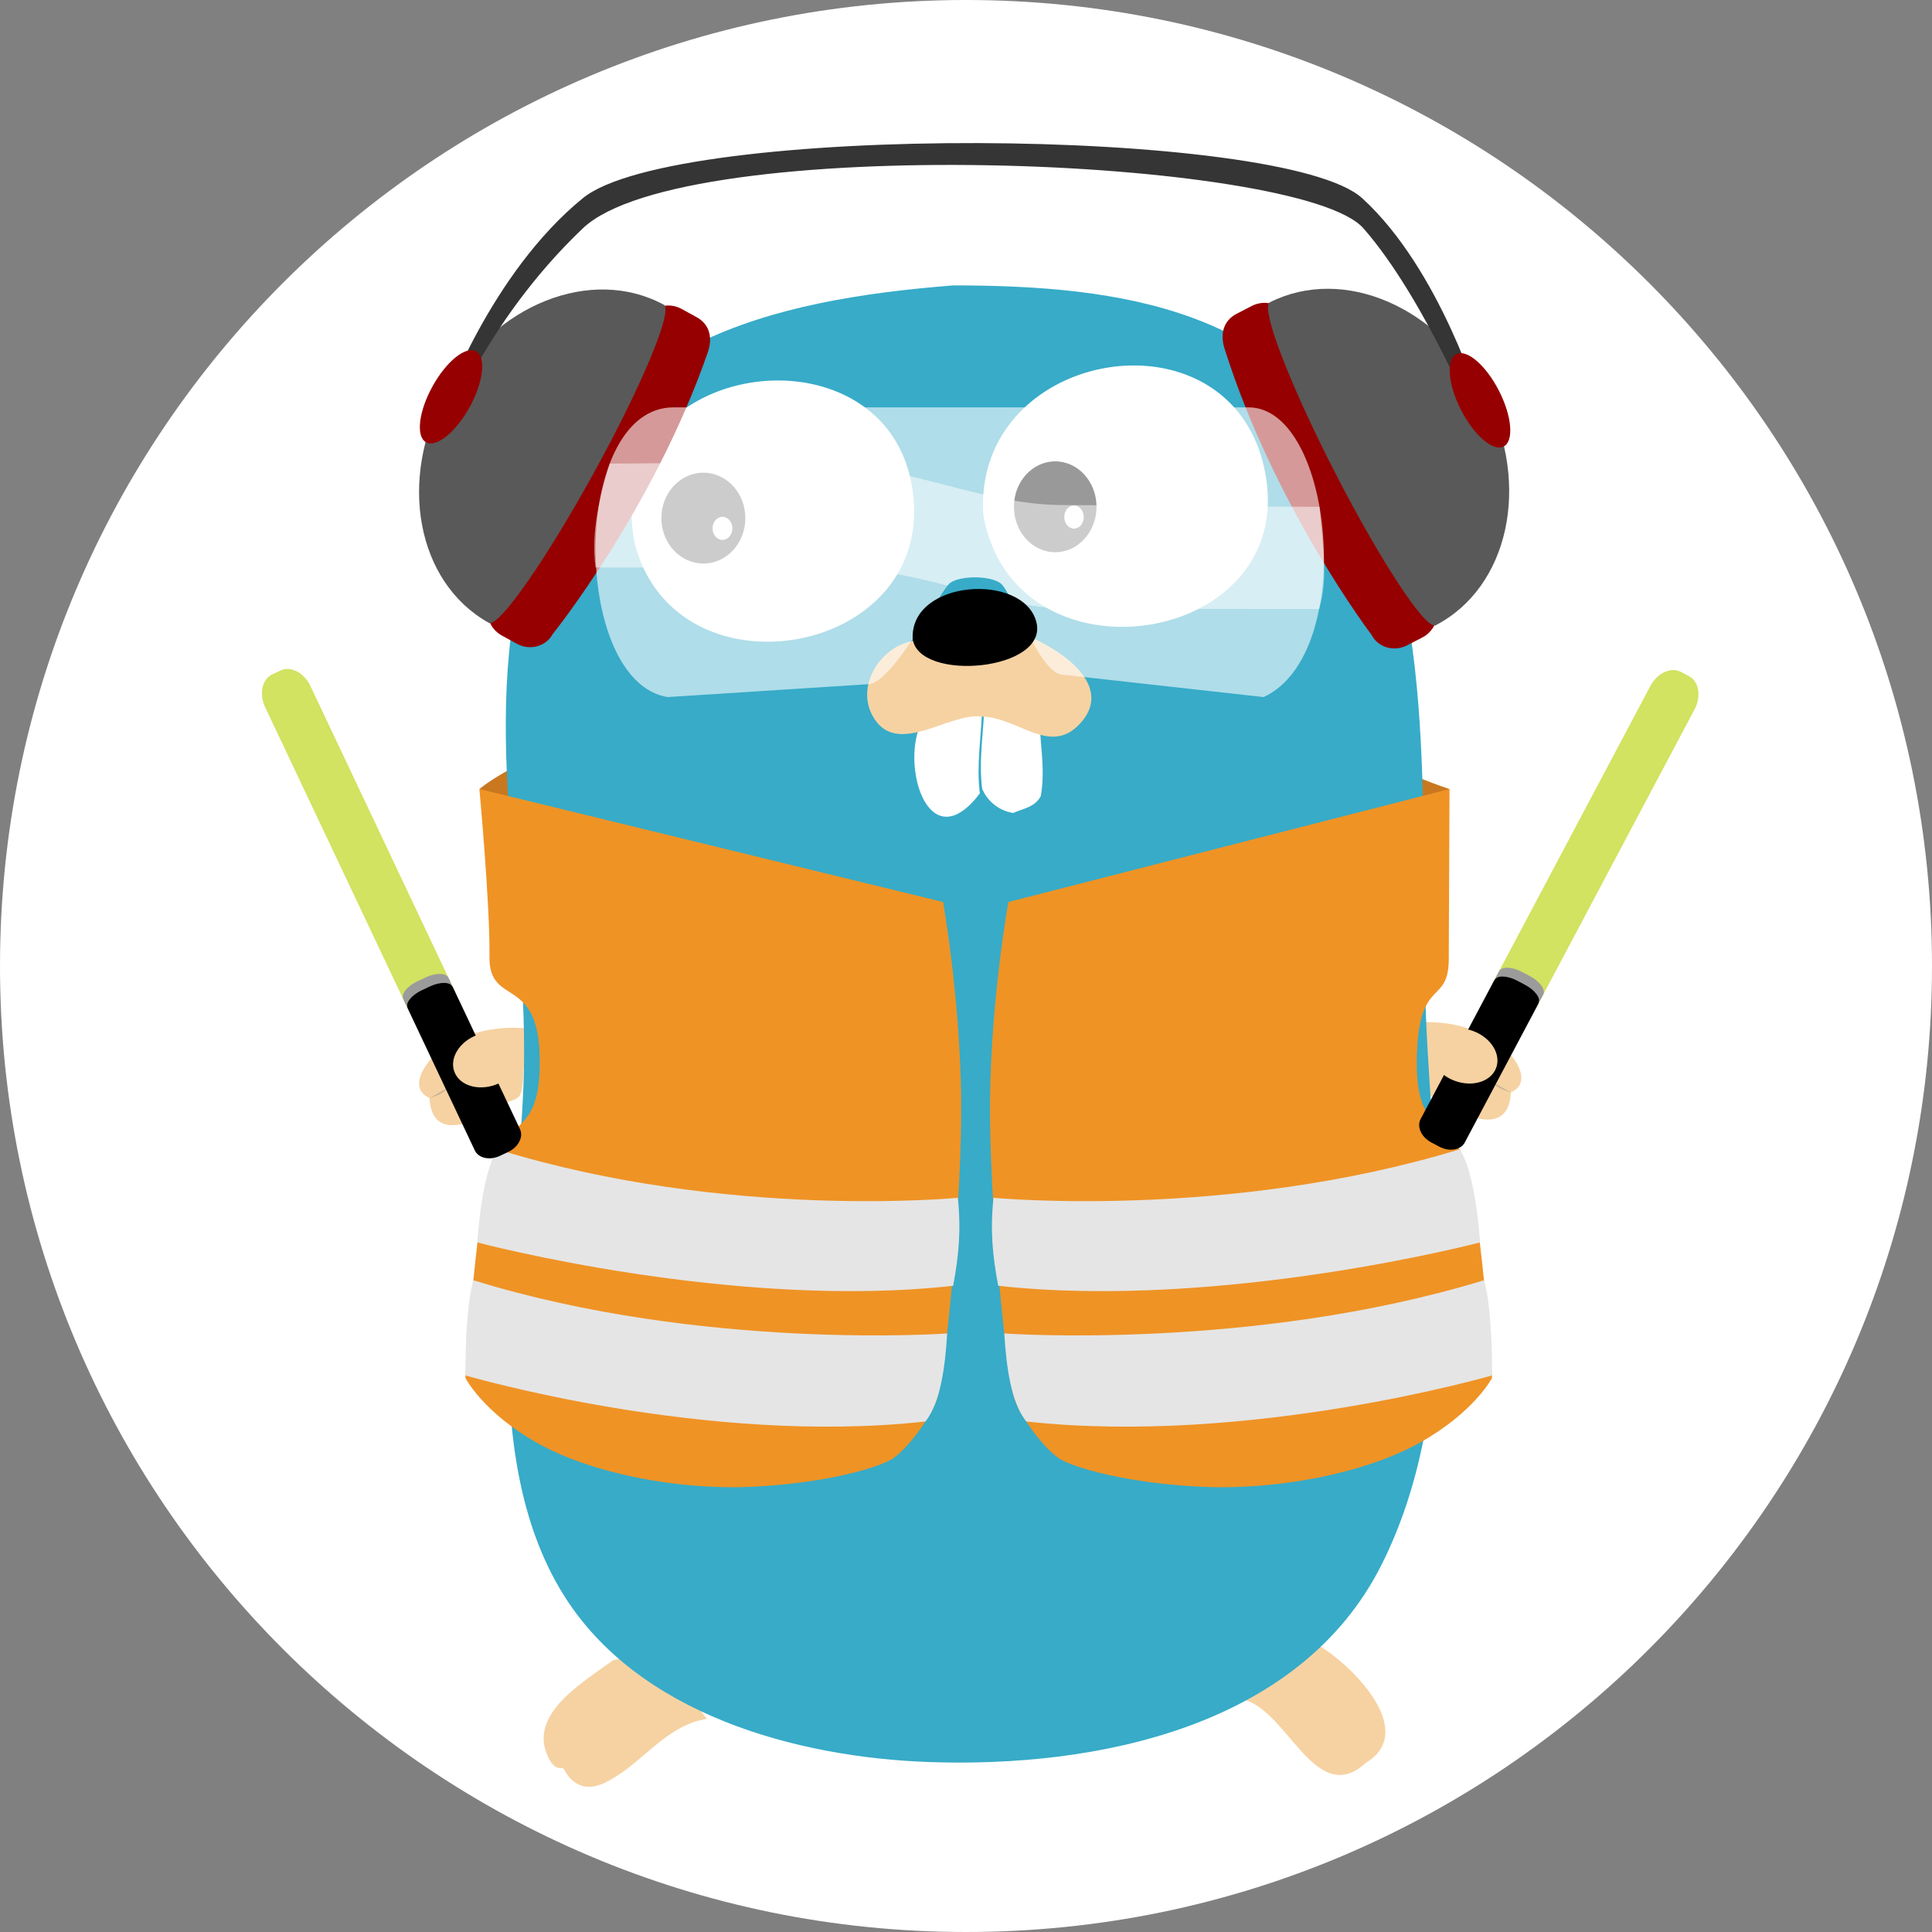 <?xml version="1.0" encoding="UTF-8" standalone="no"?>
<svg
   xmlns:dc="http://purl.org/dc/elements/1.1/"
   xmlns:cc="http://creativecommons.org/ns#"
   xmlns:rdf="http://www.w3.org/1999/02/22-rdf-syntax-ns#"
   xmlns:svg="http://www.w3.org/2000/svg"
   xmlns="http://www.w3.org/2000/svg"
   xmlns:xlink="http://www.w3.org/1999/xlink"
   xmlns:sodipodi="http://sodipodi.sourceforge.net/DTD/sodipodi-0.dtd"
   xmlns:inkscape="http://www.inkscape.org/namespaces/inkscape"
   width="100px"
   height="100px"
   viewBox="0 0 100 100"
   version="1.1"
   id="svg18"
   sodipodi:docname="icon.svg"
   inkscape:version="0.92.5 (2060ec1f9f, 2020-04-08)">
  <rect x="0" y="0" width="100" height="100" fill="#808080" stroke="none"/>
  <sodipodi:namedview
     pagecolor="#ffffff"
     bordercolor="#666666"
     borderopacity="1"
     objecttolerance="10"
     gridtolerance="10"
     guidetolerance="10"
     inkscape:pageopacity="0"
     inkscape:pageshadow="2"
     inkscape:window-width="1035"
     inkscape:window-height="757"
     id="namedview20"
     showgrid="false"
     inkscape:pagecheckerboard="true"
     inkscape:zoom="4.72"
     inkscape:cx="45.148181"
     inkscape:cy="48.99602"
     inkscape:window-x="2250"
     inkscape:window-y="99"
     inkscape:window-maximized="0"
     inkscape:current-layer="layer1" />
  <!-- Generator: Sketch 45.2 (43514) - http://www.bohemiancoding.com/sketch -->
  <title
     id="title2">eclispe-che</title>
  <desc
     id="desc4">Created with Sketch.</desc>
  <defs
     id="defs7">
    <path
       d="M50,4.04252804e-14 C22.387,4.04252804e-14 0,22.385 0,50 C0,77.613 22.387,100 50,100 C77.614,100 100,77.613 100,50 C100,22.385 77.613,3.55271368e-14 50,4.04252804e-14 Z"
       id="path-1" />
  </defs>
  <g
     inkscape:groupmode="layer"
     id="layer1"
     inkscape:label="BACKGROUND">
    <g
       style="fill:#ffffff;fill-opacity:1;fill-rule:evenodd;stroke:none;stroke-width:1;stroke-opacity:1"
       id="Page-1">
      <g
         id="eclispe-che"
         style="fill:#ffffff;fill-opacity:1;stroke:none;stroke-opacity:1">
        <g
           id="path3023-path"
           style="fill:#ffffff;fill-opacity:1;stroke:none;stroke-opacity:1">
          <use
             xlink:href="#path-1"
             id="use9"
             style="fill:#ffffff;fill-opacity:1;fill-rule:evenodd;stroke:none;stroke-opacity:1"
             x="0"
             y="0"
             width="100%"
             height="100%" />
          <path
             d="M 50,0.5 C 22.663,0.5 0.5,22.662 0.5,50 0.5,77.337 22.663,99.5 50,99.5 77.338,99.5 99.5,77.337 99.5,50 99.5,22.662 77.338,0.5 50,0.5 Z"
             id="path11"
             style="fill:#ffffff;fill-opacity:1;stroke:none;stroke-width:1;stroke-opacity:1"
             inkscape:connector-curvature="0" />
        </g>
      </g>
    </g>
    <g
       style="fill-rule:nonzero"
       transform="matrix(0.289,0,0,0.289,13.31,7.161)"
       id="g82">
      <path
         style="fill:#c9781f"
         inkscape:connector-curvature="0"
         d="m 39.804,116.54 c 0,0 21.156,-18.392 83.77,-18.392 57.44,0 73.584,13.013 89.98,18.392 l -85.536,41.74 z"
         id="path2" />
      <path
         style="fill:#f6d2a2"
         inkscape:connector-curvature="0"
         d="m 30.873,171.897 c 0.388,7.978 8.368,4.287 11.983,1.793 3.43,-2.368 4.435,-0.4 4.736,-5.073 0.197,-3.07 0.552,-6.143 0.377,-9.227 -5.19,-0.47 -10.833,0.764 -15.087,3.85 -2.19,1.6 -6.3,6.665 -2,8.657"
         id="path4" />
      <path
         style="fill:#c6b198"
         inkscape:connector-curvature="0"
         d="m 30.873,171.897 c 1.162,-0.43 2.393,-0.738 3.18,-1.787"
         id="path6" />
      <path
         style="fill:#37abc8"
         inkscape:connector-curvature="0"
         d="M 49.317,76.853 C 18.734,68.253 41.475,29.41 66.034,45.391 Z m 135.88,-34.378 c 24.208,-16.98 46.083,21.33 17.95,30.97 z"
         id="path8" />
      <path
         style="fill:#f6d2a2"
         inkscape:connector-curvature="0"
         d="m 190.405,270.087 c 6.15,3.8 17.388,15.288 8.164,20.86 -8.863,8.104 -13.823,-8.895 -21.602,-11.25 3.35,-4.543 7.596,-8.686 13.438,-9.608 z M 80.552,283.07 c -7.217,1.115 -11.28,7.618 -17.296,10.92 -5.67,3.376 -7.838,-1.08 -8.35,-1.986 -0.9,-0.405 -0.814,0.377 -2.186,-1.002 -5.256,-8.284 5.476,-14.34 11.065,-18.454 7.784,-1.572 12.662,5.167 16.766,10.522 z"
         id="path10" />
      <path
         style="fill:#077e91"
         inkscape:connector-curvature="0"
         d="M 50.594,66.12 C 46.56,64 43.6,61.095 46.067,56.434 c 2.285,-4.314 6.53,-3.846 10.565,-1.715 z m 146.18,-4.05 c 4.035,-2.13 6.995,-5.026 4.527,-9.687 -2.285,-4.315 -6.53,-3.846 -10.565,-1.715 z"
         id="path12" />
      <path
         style="fill:#f6d2a2"
         inkscape:connector-curvature="0"
         d="m 224.547,170.884 c -0.388,7.978 -8.368,4.287 -11.983,1.793 -3.43,-2.368 -4.435,-0.4 -4.736,-5.073 -0.197,-3.07 -0.552,-6.143 -0.377,-9.227 5.19,-0.47 10.833,0.764 15.087,3.85 2.19,1.6 6.3,6.665 2,8.657"
         id="path14" />
      <path
         style="fill:#c6b198"
         inkscape:connector-curvature="0"
         d="m 224.547,170.884 c -1.162,-0.43 -2.393,-0.738 -3.18,-1.787"
         id="path16" />
      <path
         style="fill:#37abc8"
         inkscape:connector-curvature="0"
         d="m 124.646,26.337 c 30.618,0 59.32,4.373 74.282,33.75 13.43,32.927 8.654,68.434 10.702,103.233 1.76,29.88 5.66,64.402 -8.222,92.093 -14.602,29.133 -51.09,36.46 -81.154,35.387 -23.613,-0.844 -52.138,-8.537 -65.465,-30.082 -15.635,-25.275 -8.233,-62.86 -7.098,-90.983 1.345,-33.315 -9.036,-66.73 1.923,-99.33 11.37,-33.816 42.03,-41.46 75.03,-44.066"
         id="path18" />
      <path
         style="fill:#ffffff"
         inkscape:connector-curvature="0"
         d="m 130.05,67.384 c 5.497,31.913 57.732,23.475 50.23,-8.7 -6.727,-28.862 -52.056,-20.873 -50.23,8.7 m -62.42,5.16 c 7.125,27.783 51.666,20.67 49.988,-7.2 -2,-33.378 -56.8,-26.937 -49.988,7.2 m 72.56,32.04 c 0.024,4.265 1,8.433 0.158,13.22 -1.06,2.002 -3.14,2.214 -4.935,3.022 a 7.26,7.26 0 0 1 -5.561,-4.332 c -0.637,-5.038 0.237,-9.916 0.398,-14.956 z"
         id="path20" />
      <ellipse
         style="fill:#000000"
         cx="79.916"
         cy="68.015"
         rx="7.521"
         ry="8.136"
         id="ellipse22" />
      <ellipse
         style="fill:#ffffff"
         cx="83.337"
         cy="69.85"
         rx="1.773"
         ry="2.068"
         id="ellipse24" />
      <ellipse
         style="fill:#000000"
         cx="142.935"
         cy="65.988"
         rx="7.396"
         ry="8.136"
         id="ellipse26" />
      <ellipse
         style="fill:#ffffff"
         cx="146.3"
         cy="67.824"
         rx="1.744"
         ry="2.068"
         id="ellipse28" />
      <path
         style="fill:#ffffff"
         inkscape:connector-curvature="0"
         d="m 118.697,105.226 c -3.282,7.943 1.83,23.825 10.734,12.1 -0.637,-5.038 0.237,-9.916 0.398,-14.956 z"
         id="path30" />
      <path
         style="fill:#f6d2a2"
         inkscape:connector-curvature="0"
         d="m 118.175,89.93 c -6.116,0.52 -11.116,7.783 -7.936,13.53 4.212,7.6 13.612,-0.673 19.466,0.103 6.738,0.138 12.26,7.115 17.67,1.26 6.02,-6.51 -2.592,-12.852 -9.32,-15.687 z"
         id="path32" />
      <path
         style="fill:#ef9325"
         inkscape:connector-curvature="0"
         d="m 39.804,116.54 c 0,0 1.936,20.948 1.804,29.978 -0.132,9.03 8.53,3.328 8.98,17.53 0.45,14.202 -5.248,11.507 -8.25,18.458 -3.002,6.951 -5.042,39.5 -5.042,39.5 0,0 3.08,6.082 12.7,11.558 9.62,5.476 25.1,8.552 38.485,7.946 13.385,-0.606 22.963,-3.472 25.356,-5.057 2.393,-1.585 6.362,-6.597 7.856,-10.474 1.494,-3.877 4.613,-35.808 4.396,-54.08 -0.217,-18.272 -3.24,-35.13 -3.24,-35.13 z"
         id="path34" />
      <path
         style="fill:#e5e5e5"
         inkscape:connector-curvature="0"
         d="m 124.655,205.505 c -39.447,4.398 -85.218,-7.76 -85.218,-7.76 0,0 0.672,-12.33 3.633,-16.67 41.027,12.694 82.417,8.67 82.417,8.67 0.614,5.756 0.18,10.332 -0.83,15.76 z m -4.955,24.302 c -39.447,4.398 -82.394,-8.248 -82.394,-8.248 0,0 -0.138,-11.843 1.43,-17.044 41.027,12.694 84.847,9.53 84.847,9.53 -0.37,6.25 -1.25,12.4 -3.883,15.76 z"
         id="path36" />
      <path
         style="fill:#ef9325"
         inkscape:connector-curvature="0"
         d="m 213.553,116.54 -0.133,29.978 c 0.134,9.03 -5.25,3.328 -5.707,17.53 -0.457,14.202 5.314,11.507 8.353,18.458 3.039,6.951 5.105,39.5 5.105,39.5 0,0 -3.12,6.082 -12.86,11.558 -9.74,5.476 -25.406,8.552 -38.97,7.946 -13.564,-0.606 -23.25,-3.472 -25.674,-5.057 -2.424,-1.585 -6.442,-6.597 -7.954,-10.474 -1.512,-3.877 -4.672,-35.808 -4.45,-54.08 0.222,-18.272 3.28,-35.13 3.28,-35.13 z"
         id="path38" />
      <path
         style="fill:#e5e5e5"
         inkscape:connector-curvature="0"
         d="m 132.715,205.505 c 39.943,4.398 86.3,-7.76 86.3,-7.76 0,0 -0.68,-12.33 -3.678,-16.67 -41.542,12.694 -83.452,8.67 -83.452,8.67 -0.622,5.756 -0.184,10.332 0.842,15.76 z m 5.027,24.302 c 39.943,4.398 83.43,-8.248 83.43,-8.248 0,0 0.14,-11.843 -1.447,-17.044 -41.542,12.694 -85.913,9.53 -85.913,9.53 0.374,6.25 1.265,12.4 3.932,15.76 z"
         id="path40" />
      <path
         style="fill:#d2e261"
         inkscape:connector-curvature="0"
         d="m 229.487,154.96 c -1.24,2.34 -3.698,3.468 -5.487,2.52 l -1.434,-0.758 c -1.79,-0.947 -2.235,-3.61 -0.993,-5.95 l 27.952,-52.688 c 1.24,-2.34 3.698,-3.468 5.487,-2.52 l 1.434,0.758 c 1.79,0.947 2.235,3.61 0.993,5.95 z"
         id="path42" />
      <path
         style="fill:#000000"
         inkscape:connector-curvature="0"
         d="m 216.286,179.843 c -0.723,1.363 -2.76,1.7 -4.55,0.753 l -1.434,-0.758 c -1.79,-0.947 -2.655,-2.82 -1.93,-4.182 l 13.114,-24.72 c 0.723,-1.363 2.76,-1.7 4.55,-0.753 l 1.434,0.758 c 1.79,0.947 2.655,2.82 1.93,4.182 z"
         id="path44" />
      <path
         style="fill:#9b9b9b"
         inkscape:connector-curvature="0"
         d="m 227.946,150.042 -1.434,-0.758 c -1.79,-0.947 -3.62,-0.998 -4.09,-0.115 l -0.838,1.58 c 0.47,-0.884 2.3,-0.832 4.09,0.115 l 1.434,0.758 c 1.79,0.947 2.86,2.43 2.392,3.314 l 0.838,-1.58 c 0.47,-0.883 -0.603,-2.367 -2.392,-3.314 z"
         id="path46" />
      <ellipse
         style="fill:#f6d2a2"
         transform="rotate(20.414,216.137,164.336)"
         cx="216.137"
         cy="164.336"
         rx="6.153"
         ry="4.754"
         id="ellipse48" />
      <path
         style="fill:#d2e261"
         inkscape:connector-curvature="0"
         d="m 26.943,155.81 c 1.132,2.394 3.535,3.634 5.366,2.77 l 1.467,-0.692 c 1.83,-0.864 2.398,-3.505 1.266,-5.898 L 9.538,98.078 C 8.406,95.684 6.003,94.444 4.172,95.308 L 2.706,96 c -1.83,0.864 -2.398,3.505 -1.266,5.898 z"
         id="path50" />
      <path
         style="fill:#000000"
         inkscape:connector-curvature="0"
         d="m 38.988,181.272 c 0.66,1.394 2.68,1.824 4.5,0.96 l 1.467,-0.692 c 1.83,-0.864 2.78,-2.695 2.12,-4.09 L 35.12,152.158 c -0.66,-1.394 -2.68,-1.824 -4.5,-0.96 l -1.467,0.692 c -1.83,0.864 -2.78,2.695 -2.12,4.09 z"
         id="path52" />
      <path
         style="fill:#9b9b9b"
         inkscape:connector-curvature="0"
         d="m 28.708,150.968 1.467,-0.692 c 1.83,-0.864 3.662,-0.832 4.1,0.072 l 0.765,1.617 c -0.428,-0.904 -2.26,-0.936 -4.1,-0.073 l -1.467,0.692 c -1.83,0.864 -2.97,2.297 -2.542,3.2 l -0.765,-1.617 c -0.427,-0.903 0.71,-2.337 2.542,-3.2 z"
         id="path54" />
      <ellipse
         style="fill:#f6d2a2"
         transform="rotate(159.586,41.089,165.024)"
         cx="41.089"
         cy="165.024"
         rx="6.153"
         ry="4.754"
         id="ellipse56" />
      <path
         style="fill:#960000"
         inkscape:connector-curvature="0"
         d="m 52.905,88.827 c -1.216,2.208 -4.084,2.964 -6.407,1.688 l -2.672,-1.467 c -2.323,-1.276 -3.22,-4.1 -2.004,-6.308 L 69.626,32.244 c 1.216,-2.208 4.084,-2.964 6.407,-1.688 l 2.672,1.467 c 2.323,1.276 2.922,3.662 2.004,6.308 -9.74,28.064 -27.804,50.496 -27.804,50.496 z"
         id="path58" />
      <path
         style="fill:#595959"
         inkscape:connector-curvature="0"
         d="m 60.26,59.985 c 8.455,-15.356 14,-28.563 12.687,-30.06 l 0.03,-0.056 c -0.036,-0.02 -0.075,-0.033 -0.11,-0.053 L 72.853,29.809 C 59.86,22.779 42.38,29.741 33.745,45.425 25.11,61.109 28.585,79.579 41.491,86.769 l -0.004,0.008 c 0.054,0.02 0.085,0.047 0.12,0.066 l 0.03,-0.056 c 1.975,0.314 10.166,-11.446 18.62,-26.8 z"
         id="path60" />
      <path
         style="fill:#960000"
         inkscape:connector-curvature="0"
         d="m 199.593,88.933 c 1.15,2.242 3.997,3.08 6.356,1.872 l 2.713,-1.4 c 2.36,-1.208 3.337,-4.005 2.186,-6.247 L 184.515,31.882 c -1.15,-2.242 -3.997,-3.08 -6.356,-1.872 l -2.713,1.4 c -2.36,1.208 -3.027,3.577 -2.186,6.247 8.925,28.333 26.333,51.276 26.333,51.276 z"
         id="path62" />
      <path
         style="fill:#595959"
         inkscape:connector-curvature="0"
         d="M 193.074,59.9 C 185.066,44.307 179.894,30.945 181.261,29.486 l -0.03,-0.057 c 0.037,-0.02 0.076,-0.03 0.112,-0.05 l 0.015,-0.006 c 13.2,-6.653 30.462,0.8 38.64,16.737 8.178,15.937 4.17,34.288 -8.937,41.104 l 0.004,0.008 c -0.054,0.02 -0.086,0.044 -0.123,0.063 l -0.03,-0.057 c -1.983,0.256 -9.832,-11.734 -17.84,-27.327 z"
         id="path64" />
      <path
         style="fill:#353535"
         inkscape:connector-curvature="0"
         d="m 219.147,53.314 c 0,0 -9.73,-24.334 -21.012,-37.2 -11.282,-12.866 -121.675,-17.253 -139.803,0 -18.128,17.253 -24.963,37.2 -24.963,37.2 v -5.4 c 0,0 8.385,-23.69 24.963,-37.2 16.578,-13.51 125.518,-12.8 139.572,0 14.054,12.8 21.243,37.2 21.243,37.2 z"
         id="path66" />
      <g
         style="fill:#960000"
         id="g72">
        <ellipse
           transform="rotate(152.851,205.649,49.71)"
           cx="192.49"
           cy="46.096"
           rx="3.81"
           ry="9.294"
           id="ellipse68" />
        <ellipse
           transform="rotate(28.803,19.859,97.507)"
           cx="8.209"
           cy="45.461"
           rx="3.81"
           ry="9.294"
           id="ellipse70" />
      </g>
      <g
         style="fill:#ffffff"
         id="g78">
        <path
           style="opacity:0.6"
           inkscape:connector-curvature="0"
           d="M 177.55,48.18 H 74.586 c -18.487,0 -18.423,49.06 -1.066,51.887 l 35.89,-2.305 c 4.34,0 13.004,-16.784 14.63,-18.103 1.626,-1.319 6.98,-1.48 9.087,0 2.107,1.48 6.903,16.411 11.243,16.411 l 35.89,3.996 c 16.765,-7.704 12.538,-51.887 -2.7,-51.887 z"
           id="path74" />
        <path
           style="opacity:0.5"
           inkscape:connector-curvature="0"
           d="m 101.924,58.324 c -11.34,-0.253 -29.084,-0.15 -38.777,-0.07 -1.625,5.32 -3.437,12.058 -2.538,18.6 l 41.547,0.043 c 8.194,0 15.083,1.544 21.5,3.217 0.158,-0.2 0.29,-0.35 0.394,-0.434 1.626,-1.32 6.98,-1.48 9.087,0 0.545,0.383 1.274,1.674 2.124,3.367 3.27,0.69 6.548,1.165 9.952,1.207 l 44.992,0.04 c 1.78,-5.944 0.468,-12.316 0.07,-18.304 -13.654,0 -35.354,-0.308 -45.758,-0.308 -14.66,-0.001 -27.458,-7.02 -42.582,-7.357 z"
           id="path76" />
      </g>
      <path
         style="fill:#000000"
         inkscape:connector-curvature="0"
         d="m 117.405,89.612 c -0.453,-10.582 19.75,-11.905 22.136,-3.047 2.38,8.837 -21.14,10.9 -22.136,3.047 -0.794,-6.262 0,0 0,0 z"
         id="path80" />
    </g>
  </g>
  <g
     inkscape:groupmode="layer"
     id="layer2"
     inkscape:label="PLACE LOGO HERE" />
</svg>
